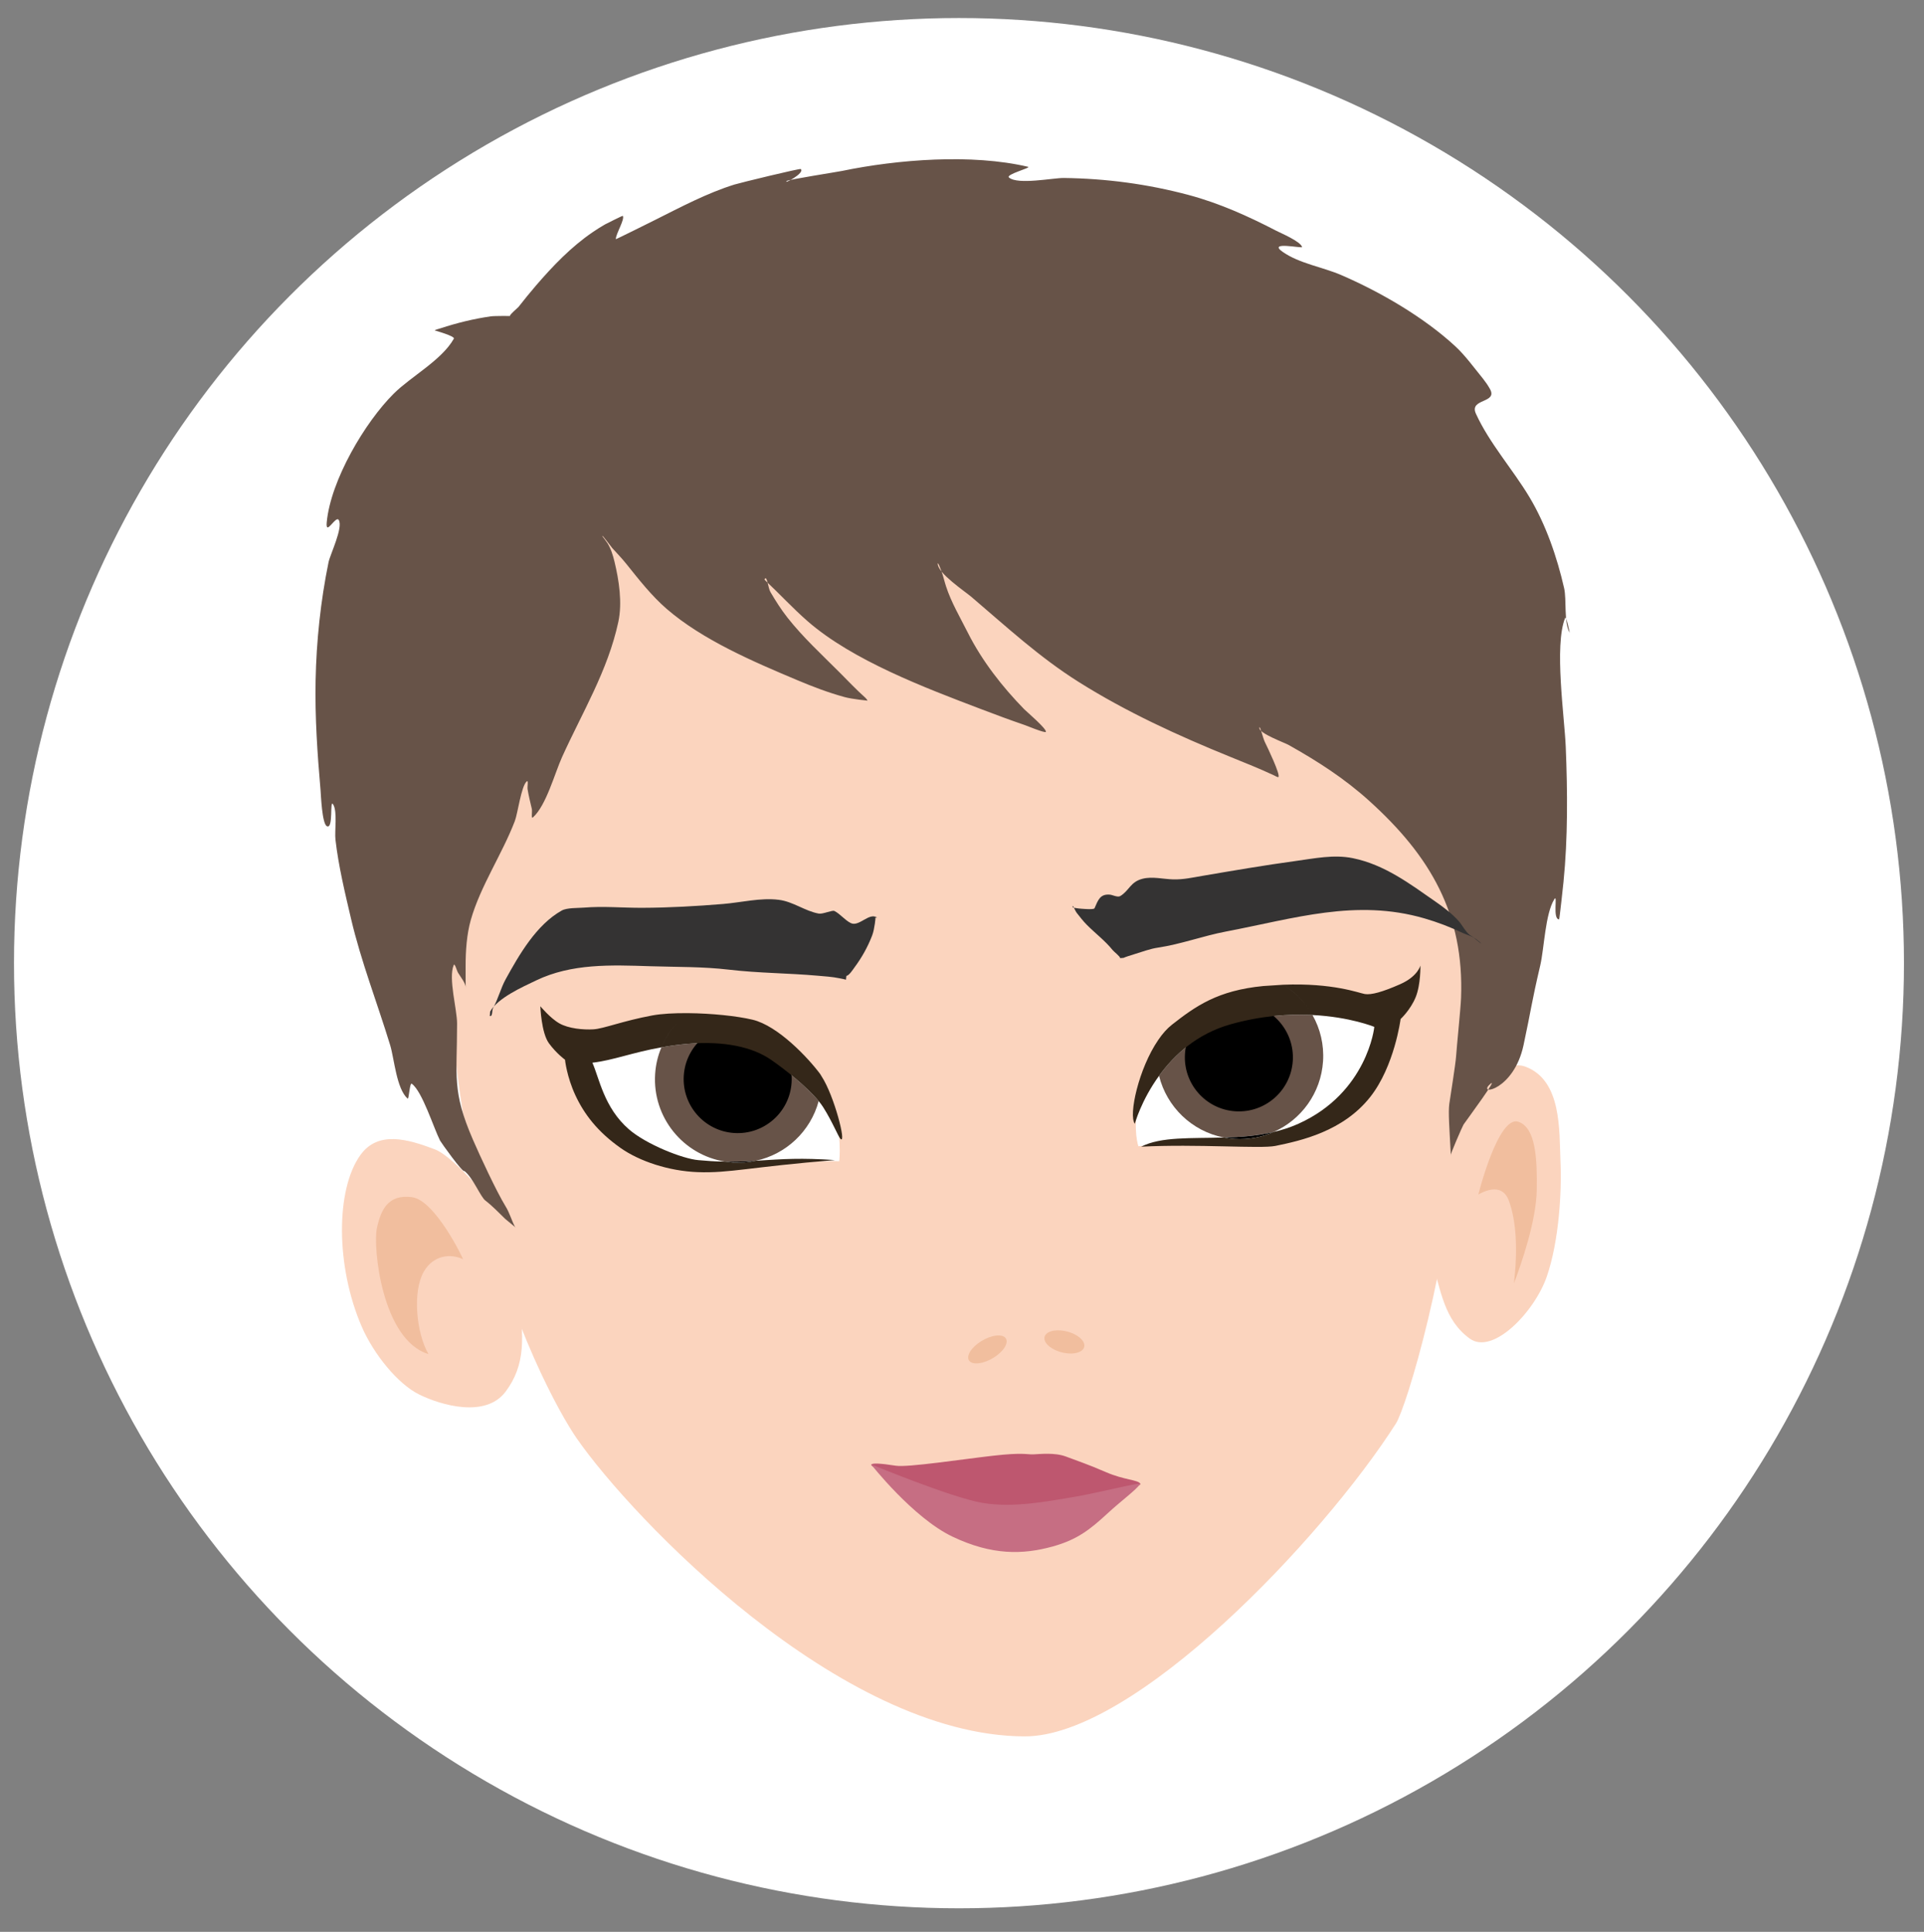 <?xml version="1.0" encoding="UTF-8" standalone="no"?><!DOCTYPE svg PUBLIC "-//W3C//DTD SVG 1.1//EN" "http://www.w3.org/Graphics/SVG/1.1/DTD/svg11.dtd"><svg width="100%" height="100%" viewBox="0 0 509 511" version="1.1" xmlns="http://www.w3.org/2000/svg" xmlns:xlink="http://www.w3.org/1999/xlink" xml:space="preserve" xmlns:serif="http://www.serif.com/" style="fill-rule:evenodd;clip-rule:evenodd;stroke-linejoin:round;stroke-miterlimit:1.414;"><rect x="0" y="0" width="509" height="511" fill="#808080" stroke="none"/><rect id="Artboard1" x="0" y="0" width="508.264" height="510.638" style="fill:none;"/><circle cx="253.701" cy="254.768" r="250" style="fill:#fff;"/><g id="Layer1"><path d="M130.975,319.266c0,0 -10.568,-13.213 -15.959,-15.257c-7.224,-2.738 -14.974,-4.962 -19.641,1.468c-6.588,9.078 -6.598,29.44 0.315,45.418c3.15,7.278 9.541,15.2 15.262,17.996c5.722,2.796 17.515,6.279 22.803,-0.782c5.289,-7.061 4.982,-14.504 3.206,-25.82c-1.777,-11.316 -5.986,-23.023 -5.986,-23.023Z" style="fill:#fbd4be;"/><path d="M380.661,302.843c0,0 13.284,-24.312 22.928,-20.686c9.644,3.626 8.883,16.995 9.24,25.048c0.357,8.053 -0.389,20.991 -3.586,30.361c-3.196,9.37 -14.284,20.98 -20.439,16.496c-6.703,-4.884 -7.652,-12.508 -10.204,-21.649c-2.551,-9.142 2.061,-29.57 2.061,-29.57Z" style="fill:#fbd4be;"/><path d="M270.959,459.299c29.057,0.16 78.746,-52.113 98.34,-82.763c2.71,-4.238 14.371,-42.329 16.644,-80.287c0.159,-2.661 0.31,-5.364 0.45,-8.102c1.664,-32.423 1.937,-69.878 -0.985,-102.781c-7.259,-81.726 -67.173,-128.98 -157.729,-114.582c-90.557,14.398 -89.111,59.621 -101.234,112.941c-24.19,106.397 17.093,183.693 26.107,196.708c14.565,21.028 69.534,78.597 118.407,78.866Z" style="fill:#fbd4be;"/><path d="M122.477,333.069c0.195,0.093 -7.312,-15.585 -13.476,-16.404c-6.347,-0.844 -8.246,3.351 -9.303,8.249c-1.057,4.897 1.311,29.519 13.648,33.251c-3.279,-5.716 -4.207,-16.555 -1.255,-21.746c2.636,-4.634 7.361,-4.801 10.386,-3.35Z" style="fill:#f1be9e;"/><path d="M391.097,315.96c0,0 5.248,-20.996 10.582,-19.241c4.648,1.529 5.01,9.92 4.875,18.065c-0.136,8.144 -4.076,19.537 -6.034,24.675c1.03,-8.996 0.62,-16.463 -1.336,-21.837c-1.349,-3.707 -4.533,-3.647 -8.087,-1.662Z" style="fill:#f1be9e;"/><path d="M260.583,354.201c2.789,-1.375 5.34,-1.264 5.694,0.247c0.354,1.511 -1.622,3.854 -4.411,5.229c-2.789,1.375 -5.341,1.264 -5.695,-0.247c-0.354,-1.511 1.623,-3.854 4.412,-5.229Z" style="fill:#f1be9e;"/><path d="M281.874,352.093c2.914,0.616 5.152,2.398 4.993,3.977c-0.158,1.579 -2.653,2.362 -5.568,1.746c-2.915,-0.616 -5.152,-2.398 -4.994,-3.977c0.159,-1.579 2.654,-2.361 5.569,-1.746Z" style="fill:#f1be9e;"/></g><g id="Layer2"><path d="M222.017,307.158c0,0 3.913,-29.877 -29.526,-34.063c-33.438,-4.186 -35.723,3.012 -37.44,5.653c-1.717,2.642 1.103,19.636 20.96,27.846c10.156,4.199 35.199,0.072 46.006,0.564Z" style="fill:#fff;"/><path d="M174.983,277.037c2.148,-0.4 4.462,-0.721 7.029,-0.939c9.556,-0.813 17.059,0.85 21.924,4.196c3.924,2.699 9.604,7.256 12.647,10.956c-2.143,7.987 -8.641,14.089 -16.648,15.786l-0.225,0.014c-3.253,0.206 -5.779,0.26 -7.875,0.21c-11.108,-1.75 -19.262,-11.735 -18.517,-23.183c0.161,-2.49 0.732,-4.857 1.665,-7.04Z" style="fill:#675348;"/><path d="M196.083,271.173c7.871,0.511 13.846,7.317 13.335,15.188c-0.512,7.871 -7.318,13.846 -15.189,13.334c-7.871,-0.511 -13.846,-7.317 -13.334,-15.188c0.512,-7.871 7.317,-13.846 15.188,-13.334Z"/><path d="M199.935,307.036c-1.943,0.438 -3.976,0.597 -6.056,0.461l-2.044,-0.237c2.096,0.05 4.622,-0.004 7.875,-0.21l0.225,-0.014Z"/><path d="M216.547,291.206c-3.051,-3.691 -8.702,-8.223 -12.611,-10.912c-4.865,-3.346 -12.368,-5.009 -21.924,-4.196c-2.567,0.218 -4.881,0.539 -7.029,0.939c1.06,-2.562 2.589,-4.869 4.479,-6.821c-1.895,1.954 -3.428,4.261 -4.479,6.821c-7.62,1.337 -12.772,3.427 -18.267,4.064c1.849,4.141 3.058,11.854 9.649,17.601c4.581,3.995 14.254,7.825 18.407,8.169c2.053,0.17 4.138,0.371 7.063,0.389l2.044,0.237c2.08,0.136 4.113,-0.023 6.056,-0.461c7.654,-0.487 11.899,-0.787 20.952,-0.183c-22.391,1.813 -27.934,3.511 -36.34,3.189c-7.668,-0.293 -15.412,-2.893 -20.37,-6.389c-6.098,-4.3 -9.625,-8.946 -11.942,-13.913c-2.316,-4.968 -2.76,-9.436 -2.76,-9.436c0,0 -2.216,-1.582 -4.248,-4.338c-2.031,-2.756 -2.278,-9.803 -2.278,-9.803c0,0 2.621,3.164 5.034,4.532c2.412,1.368 6.318,1.74 9.017,1.575c2.699,-0.164 7.711,-2.212 15.527,-3.668c2.471,-0.46 5.843,-0.646 9.449,-0.612l0.143,0.001c6.057,0.061 12.752,0.73 16.97,1.733c6.769,1.61 14.782,10.175 17.891,14.368l0.35,0.58l0.02,0.03c3.383,5.165 6.65,18.081 5.023,16.564c-0.59,-0.55 -2.156,-4.559 -4.618,-8.429c-0.323,-0.507 -0.72,-1.043 -1.172,-1.587l-0.036,-0.044Zm0.234,-0.744c-0.017,0.073 -0.034,0.145 -0.052,0.218c0.018,-0.073 0.035,-0.145 0.052,-0.218Zm0.182,-0.864c-0.021,0.107 -0.042,0.214 -0.064,0.321c0.022,-0.107 0.043,-0.214 0.064,-0.321Zm0.105,-0.605l-0.008,0.052l0.008,-0.052Zm0.151,-1.135c-0.023,0.216 -0.049,0.43 -0.078,0.644c0.029,-0.214 0.055,-0.428 0.078,-0.644Zm0.044,-0.451c-0.005,0.056 -0.01,0.111 -0.015,0.167c0.005,-0.056 0.01,-0.111 0.015,-0.167Zm0.078,-1.464c-0.002,0.093 -0.005,0.185 -0.008,0.278c0.004,-0.116 0.007,-0.233 0.009,-0.349l-0.001,0.071Zm-0.002,-0.989c0.001,0.033 0.001,0.066 0.002,0.099l-0.001,-0.028l-0.001,-0.071Zm-0.528,5.376c0.005,-0.022 0.01,-0.044 0.015,-0.066l-0.015,0.066c-0.005,0.022 -0.01,0.044 -0.015,0.066l0.015,-0.066Zm0.058,-0.265c-0.009,0.044 -0.019,0.088 -0.029,0.133l0.015,-0.067c0.005,-0.022 0.009,-0.044 0.014,-0.066Zm0.476,-4.476c0,0 0,0 0,0Zm-0.012,-0.846c0.001,0.047 0.003,0.094 0.004,0.141l-0.002,-0.071c-0.001,-0.023 -0.002,-0.047 -0.002,-0.07Z" style="fill:#342719;"/><path d="M301.154,303.193c0.018,-0.002 -5.827,-17.234 16.73,-33.388c22.661,-16.228 46.866,-2.839 48.417,-2.011c1.551,0.828 -2.867,24.476 -21.892,31.804c-9.313,3.587 -18.936,1.118 -43.255,3.595Z" style="fill:#fff;"/><path d="M347.217,268.483c2.044,3.594 3.087,7.802 2.799,12.229c-0.549,8.448 -5.8,15.479 -13.048,18.699c-4.373,1.041 -8.86,1.369 -13.187,1.476c-8.492,-1.643 -15.124,-8.126 -17.149,-16.322c3.937,-5.458 10.001,-11.13 18.979,-13.643c8.173,-2.288 15.571,-2.752 21.606,-2.439Z" style="fill:#675348;"/><path d="M328.676,265.426c7.871,0.511 13.846,7.317 13.335,15.188c-0.512,7.871 -7.318,13.846 -15.189,13.334c-7.871,-0.511 -13.846,-7.317 -13.334,-15.188c0.512,-7.871 7.317,-13.846 15.188,-13.334Z"/><path d="M336.968,299.411c-3.146,1.418 -6.683,2.102 -10.372,1.862c-0.96,-0.062 -1.902,-0.186 -2.815,-0.386c4.331,-0.106 8.818,-0.424 13.187,-1.476Z"/><path d="M306.391,275.176c-0.019,0.091 -0.037,0.182 -0.055,0.273c0.015,-0.077 0.031,-0.154 0.047,-0.231l0.008,-0.042Zm0.035,8.48c0.013,0.065 0.027,0.129 0.04,0.193c-0.013,-0.064 -0.027,-0.128 -0.04,-0.193Zm-0.142,-0.767c0.04,0.24 0.084,0.478 0.131,0.715c-0.047,-0.237 -0.091,-0.475 -0.131,-0.715Zm-0.08,-0.516c0.007,0.05 0.015,0.101 0.022,0.151c-0.01,-0.067 -0.02,-0.135 -0.029,-0.203l0.007,0.052Zm-0.102,-0.834c0.004,0.035 0.007,0.07 0.011,0.105l-0.005,-0.052l-0.006,-0.053Zm-0.087,-1.136c0.003,0.045 0.005,0.09 0.008,0.135l-0.003,-0.053c-0.002,-0.027 -0.003,-0.055 -0.005,-0.082Zm-0.012,-0.29c0.002,0.047 0.003,0.093 0.005,0.14c-0.002,-0.047 -0.003,-0.093 -0.005,-0.14Zm-0.011,-1.232c-0.002,0.093 -0.003,0.186 -0.004,0.279c0.001,-0.075 0.002,-0.15 0.003,-0.225l0.001,-0.054Zm0.036,-0.919c-0.007,0.113 -0.013,0.226 -0.018,0.339c0.006,-0.131 0.013,-0.262 0.021,-0.394l-0.003,0.055Zm0.239,4.824c-0.011,-0.068 -0.022,-0.137 -0.033,-0.206c0.014,0.086 0.027,0.172 0.041,0.258l-0.008,-0.052Zm-0.084,-0.569c0,0 0,0 0,0Zm-0.021,-0.156c-0.002,-0.019 -0.005,-0.038 -0.007,-0.057c0.004,0.036 0.009,0.073 0.014,0.109l-0.007,-0.052Zm-0.07,-0.627c-0.002,-0.017 -0.004,-0.035 -0.005,-0.052c0.003,0.035 0.006,0.07 0.01,0.105l-0.005,-0.053Zm-0.02,-0.21c-0.001,-0.017 -0.003,-0.035 -0.004,-0.052c0.003,0.035 0.006,0.07 0.009,0.105l-0.005,-0.053Zm-0.075,-1.271c0,-0.018 -0.001,-0.035 -0.001,-0.053c0.001,0.035 0.002,0.071 0.003,0.106l-0.002,-0.053Zm-0.005,-0.213c-0.002,-0.107 -0.003,-0.214 -0.004,-0.322c0.001,0.126 0.003,0.25 0.005,0.375l-0.001,-0.053Zm-0.004,-0.429c0,0 0,0 0,0Zm0.006,-0.538c0,0 0,0 0,0Zm0.004,-0.162c0.002,-0.052 0.004,-0.104 0.006,-0.156c-0.003,0.07 -0.005,0.14 -0.007,0.21l0.001,-0.054Zm41.077,-10.135c-6.009,-0.299 -13.355,0.176 -21.464,2.446c-8.943,2.504 -14.994,8.141 -18.933,13.579l-0.046,0.064c-4.734,6.495 -6.415,12.675 -6.415,12.675c-1.703,-2.28 1.027,-14.625 6.192,-22.147l0.051,-0.076c1.08,-1.586 2.277,-2.95 3.563,-3.958c6.294,-4.935 12.114,-9.073 24.174,-10.241l5.287,-0.345c2.777,1.694 5.137,3.977 6.91,6.661c-1.78,-2.697 -4.142,-4.985 -6.91,-6.661c13.151,-0.528 20.091,2.215 21.583,2.461c1.681,0.276 4.619,-0.516 9.336,-2.593c4.718,-2.077 5.367,-4.958 5.367,-4.958c0,0 0.118,5.024 -1.253,8.386c-1.37,3.362 -3.986,5.778 -3.986,5.778c0,0 -1.615,12.508 -8.058,20.645c-7.179,9.067 -18.281,11.527 -25.057,12.916c-3.931,0.806 -20.718,-0.559 -35.519,0.207c5.236,-2.705 13.248,-2.155 21.884,-2.428c0.913,0.2 1.855,0.324 2.815,0.386c3.689,0.24 7.226,-0.444 10.372,-1.862c2.227,-0.504 4.421,-1.212 6.549,-2.172c18.203,-8.203 20.121,-25.622 20.044,-25.627c-0.048,-0.003 -6.352,-2.622 -16.344,-3.129l-0.142,-0.007Z" style="fill:#342719;"/></g><g id="Layer4"><path d="M383.821,305.573c-0.382,-7.384 -0.712,-11.407 -0.4,-13.615c0.221,-1.565 1.651,-10.426 1.791,-12.545c0.177,-2.654 1.207,-12.695 1.31,-15.352c0.865,-22.288 -8.13,-37.613 -24.272,-52.21c-6.583,-5.953 -13.68,-10.504 -21.388,-14.828c-0.98,-0.55 -7.677,-3 -7.677,-4.411c0,-1.304 0.872,2.461 1.426,3.641c0.071,0.149 0.142,0.298 0.216,0.446c0.414,0.832 4.016,8.326 3.374,8.839c-0.157,0.126 -0.966,-0.355 -1.07,-0.403c-3.822,-1.795 -7.733,-3.347 -11.644,-4.936c-13.841,-5.623 -27.477,-11.855 -40.14,-19.829c-10.401,-6.549 -19.042,-14.554 -28.349,-22.477c-1.728,-1.471 -8.912,-6.266 -8.912,-8.76c0,-0.654 0.669,1.129 0.902,1.74c0.521,1.369 0.833,2.815 1.284,4.208c1.374,4.243 3.774,8.302 5.776,12.281c3.739,7.433 9.118,14.316 14.922,20.252c0.55,0.562 6.101,5.281 5.703,5.988c-0.205,0.365 -5.281,-1.722 -5.75,-1.882c-3.825,-1.301 -7.631,-2.73 -11.407,-4.166c-14.691,-5.585 -33.974,-12.862 -45.866,-23.247c-3.915,-3.419 -7.471,-7.29 -11.263,-10.845c-0.064,-0.059 -0.164,-0.195 -0.097,-0.302c0.661,-1.058 0.891,2.343 1.523,3.419c1.385,2.357 2.842,4.668 4.537,6.817c4.115,5.216 9.101,9.793 13.784,14.487c2.249,2.254 4.414,4.561 6.797,6.676c0.243,0.215 0.594,0.77 0.594,0.77c0,0 -4.071,-0.397 -6.035,-0.931c-4.298,-1.169 -8.423,-2.747 -12.526,-4.473c-11.515,-4.847 -25.043,-10.613 -34.577,-18.856c-4.043,-3.496 -7.411,-7.827 -10.741,-11.976c-1.15,-1.433 -2.425,-2.748 -3.659,-4.107c-0.313,-0.345 -2.737,-3.664 -2.606,-3.186l-0.008,0.07c-0.025,-0.029 1.065,1.375 1.33,1.799c0.925,1.482 1.444,3.17 1.854,4.857c1.207,4.975 2.114,10.906 1.022,15.984c-2.771,12.89 -9.538,23.936 -14.878,35.729c-1.957,4.323 -4.192,12.808 -7.698,15.964c-0.567,0.51 -0.131,-1.526 -0.31,-2.268c-0.412,-1.71 -0.824,-3.424 -1.116,-5.159c-0.116,-0.689 0.282,-2.552 -0.238,-2.084c-1.47,1.323 -2.349,8.426 -3.136,10.481c-3.36,8.774 -9.086,17.167 -11.645,26.139c-1.086,3.81 -1.379,8.231 -1.379,12.179c0,1.288 0,2.576 0,3.864c0,0.635 0.047,2.538 0.047,1.904c0,-1.163 -1.407,-2.875 -2.042,-3.946c-0.393,-0.665 -0.869,-2.716 -1.166,-2.003c-1.443,3.465 0.904,11.721 0.904,15.397c0,14.119 -1.397,17.83 4.169,30.7c1.846,4.267 6.27,13.811 8.688,17.735c1.048,1.7 1.53,3.602 2.446,5.34c0.003,0.005 0.158,0.315 0.216,0.223c0.01,-0.017 -2.525,-2.039 -2.758,-2.265c-1.71,-1.66 -3.379,-3.415 -5.275,-4.877c-1.31,-1.009 -3.225,-5.977 -5.538,-7.81c-0.345,0.652 -6.196,-7.556 -6.439,-8.03c-1.701,-3.327 -4.695,-13.013 -7.485,-15.054c-0.586,-0.428 -0.74,4.268 -1.119,3.926c-2.966,-2.669 -3.514,-10.557 -4.61,-14.142c-3.409,-11.156 -7.699,-22.118 -10.362,-33.485c-1.611,-6.878 -3.302,-13.865 -4.109,-20.879c-0.259,-2.244 0.559,-7.328 -0.594,-9.287c-1.012,-1.72 0.139,6.601 -1.664,5.748c-1.301,-0.617 -1.582,-8.318 -1.688,-9.551c-0.844,-9.77 -1.495,-19.152 -1.307,-28.992c0.199,-10.405 1.332,-21.078 3.421,-31.278c0.423,-2.068 3.902,-9.144 2.711,-11.169c-0.791,-1.344 -3.554,4.479 -3.186,0.586c1.049,-11.127 10.119,-26.48 17.754,-34.05c4.568,-4.529 12.678,-8.827 15.872,-14.506c0.382,-0.679 -5.06,-2.176 -5.06,-2.186c0,-0.134 1.43,-0.526 1.545,-0.564c4.253,-1.399 8.848,-2.529 13.284,-3.156c1.054,-0.149 5.278,-0.106 5.156,-0.082c-0.596,0 2.067,-2.266 2.163,-2.389c1.504,-1.909 3.023,-3.802 4.61,-5.644c4.498,-5.222 9.324,-10.267 15.043,-14.162c1.061,-0.722 2.139,-1.41 3.255,-2.042c0.115,-0.065 4.65,-2.364 4.706,-2.268c0.569,0.967 -1.854,4.749 -1.854,6.172c0,0.095 9.985,-4.883 10.456,-5.12c6.687,-3.357 13.758,-7.097 20.913,-9.325c1.483,-0.461 17.336,-4.313 17.564,-4.109c1.201,1.082 -4.892,4.23 -3.684,3.156c0.421,-0.374 13.207,-2.362 14.591,-2.649c14.74,-3.054 34.379,-4.593 49.217,-1.094c1.017,0.24 -6.009,2 -5.04,2.835c2.324,2.003 11.696,0.084 14.521,0.121c11.202,0.146 22.164,1.603 32.985,4.491c8.073,2.153 15.836,5.641 23.242,9.488c1.17,0.608 6.389,2.798 6.796,4.29c0.116,0.426 -9.329,-1.645 -5.11,1.295c4.409,3.071 10.515,3.987 15.4,6.089c10.353,4.456 21.911,11.166 30.228,18.856c1.367,1.264 2.605,2.686 3.78,4.126c0.874,1.072 1.719,2.164 2.589,3.238c0.684,0.844 1.384,1.711 1.996,2.61c0.273,0.401 0.516,0.817 0.762,1.235c2.34,3.969 -5.554,2.498 -3.661,6.636c3.596,7.861 9.731,14.672 14.164,22.072c4.348,7.258 7.296,15.844 9.172,24.076c0.689,3.024 -0.107,9.109 1.451,11.756c0.067,0.114 -0.919,-4.557 -1.189,-3.884c-2.949,7.374 -0.156,26.236 0.166,34.129c0.48,11.746 0.575,23.98 -0.594,35.692c-0.044,0.441 -1.052,9.911 -1.163,9.911c-1.829,0 -0.291,-6.89 -1.26,-5.339c-2.426,3.882 -2.675,13.003 -3.731,17.519c-2.426,10.382 -2.293,11.155 -4.419,21.082c-2.555,11.929 -12.072,13.413 -9.038,10.5c3.089,-2.966 -5.785,8.995 -6.836,10.51c-0.252,0.363 -3.879,8.702 -3.36,8.111l0,0Z" style="fill:#675348;"/><path d="M129.592,268.749c0.798,0.166 0.485,-1.458 0.861,-2.128c1.366,-2.44 1.998,-5.205 3.346,-7.645c3.506,-6.345 8.065,-14.358 14.816,-18.128c1.391,-0.776 4.398,-0.646 5.819,-0.765c5.167,-0.432 10.254,0.065 15.434,0.047c7.128,-0.024 14.388,-0.433 21.471,-1.019c4.75,-0.393 9.886,-1.705 14.706,-1.097c3.824,0.483 6.893,2.983 10.565,3.642c1.07,0.192 3.571,-0.973 4.127,-0.693c1.576,0.793 2.785,2.456 4.365,3.213c2.179,1.044 4.887,-2.941 6.927,-1.45l-0.541,0.043c0.239,-0.465 0.035,1.049 -0.045,1.563c-0.159,1.026 -0.346,2.161 -0.718,3.129c-1.191,3.09 -2.73,5.823 -4.713,8.497c-0.316,0.426 -1.436,2.177 -2.098,2.162l-0.12,1.056c0.018,-0.089 -1.607,-0.389 -1.692,-0.407c-1.931,-0.4 -3.877,-0.514 -5.838,-0.687c-7.794,-0.687 -15.651,-0.674 -23.429,-1.594c-6.905,-0.816 -13.884,-0.685 -20.818,-0.909c-10.398,-0.335 -20.778,-0.76 -30.202,3.768c-3.568,1.714 -10.133,4.607 -12.149,8.236" style="fill:#343333;"/><path d="M391.876,249.627c-0.269,-0.513 -2.226,-1.823 -2.716,-2.089c-1.232,-0.671 -2.367,-2.922 -3.29,-3.943c-1.791,-1.982 -3.93,-3.595 -6.159,-5.141c-6.677,-4.631 -13.381,-9.739 -21.83,-11.46c-5.024,-1.023 -10.11,0.068 -15.126,0.75c-8.262,1.121 -16.48,2.544 -24.695,3.939c-2.621,0.445 -4.99,0.995 -7.662,0.929c-2.644,-0.065 -5.496,-0.83 -8.11,-0.174c-3.272,0.822 -3.537,3.148 -5.912,4.576c-0.688,0.414 -2.054,-0.298 -2.702,-0.362c-2.644,-0.262 -3.162,1.422 -4.118,3.594c-0.206,0.466 -3.68,0.105 -4.132,0.066c-0.229,-0.02 -2.008,-0.236 -1.622,-0.427l-0.021,-0.15c-0.09,-0.665 0.653,1.196 1.077,1.735c0.844,1.072 1.653,2.133 2.622,3.114c2.292,2.322 4.865,4.223 6.878,6.733c0.375,0.468 1.928,1.621 1.996,2.126l1.023,-0.088c-0.314,0.042 0.569,-0.273 0.869,-0.372c0.644,-0.213 1.284,-0.422 1.935,-0.617c2.052,-0.613 4.009,-1.387 6.146,-1.704c6.085,-0.904 11.922,-3.099 17.964,-4.25c18.194,-3.464 34.447,-8.739 52.533,-3.49c3.522,1.022 6.955,2.336 10.221,3.902c0.614,0.294 2.889,0.987 3.194,1.517" style="fill:#343333;"/></g><g id="Layer3"><path d="M230.907,387.904c0,0 -2.706,-1.595 6.117,-0.2c3.074,0.486 17.583,-1.724 25.633,-2.643c8.049,-0.918 9,-0.297 10.701,-0.362c1.7,-0.065 5.686,-0.561 8.707,0.599c3.021,1.159 5.525,1.932 10.471,4.081c4.946,2.149 8.494,2.008 9.134,3.079c0.64,1.072 -11.761,2.521 -16.745,3.52c-4.985,0.998 -19.089,3.488 -25.814,1.987c-6.726,-1.5 -21.059,-5.9 -28.204,-10.061Z" style="fill:#be576f;"/><path d="M230.446,387.333c0,0 11.079,14.143 21.538,19.125c10.46,4.982 18.61,4.78 26.463,2.617c6.526,-1.797 9.925,-4.484 14.599,-8.799c3.549,-3.277 7.384,-6.052 8.557,-7.691c0.547,-0.764 -11.777,2.555 -19.839,3.774c-4.08,0.618 -13.654,2.585 -21.878,1.173c-8.225,-1.412 -29.44,-10.199 -29.44,-10.199Z" style="fill:#c66e83;"/></g></svg>